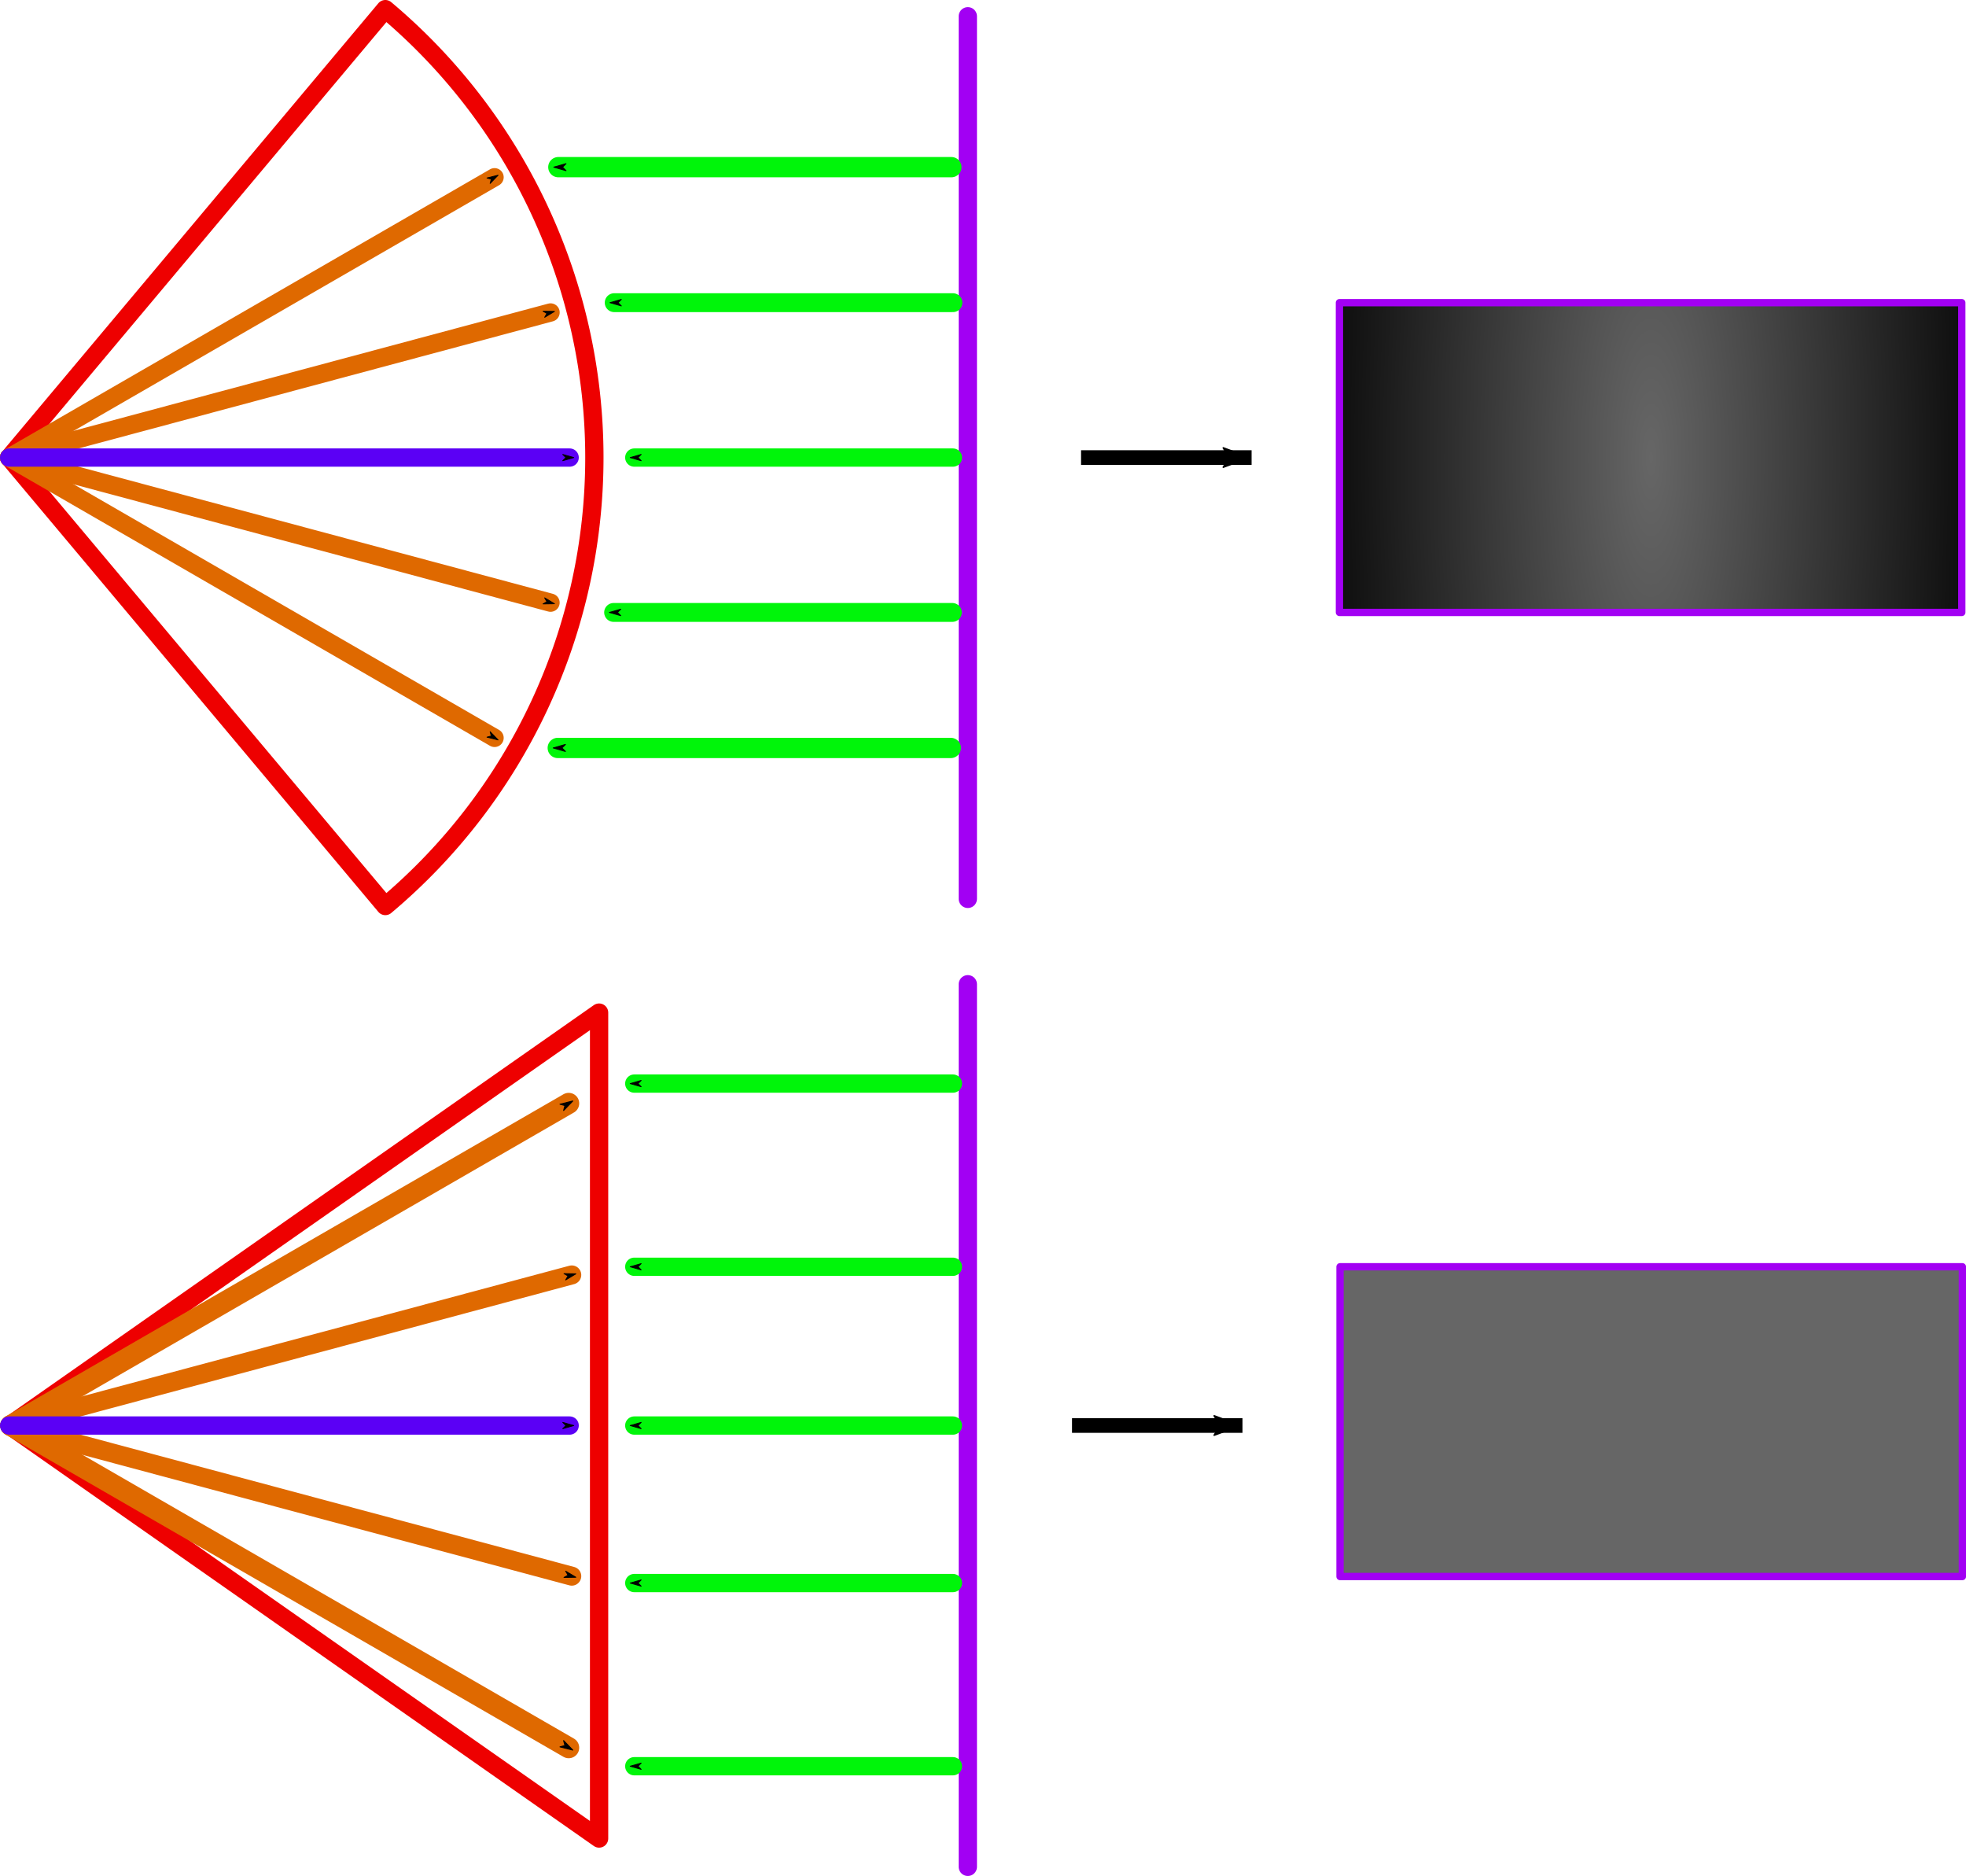 <?xml version="1.0" encoding="UTF-8" standalone="no"?>
<!-- Created with Inkscape (http://www.inkscape.org/) -->

<svg
   width="53.75mm"
   height="51.277mm"
   viewBox="0 0 53.75 51.277"
   version="1.1"
   id="svg29380"
   inkscape:version="1.1.1 (c3084ef, 2021-09-22)"
   sodipodi:docname="difference.svg"
   xmlns:inkscape="http://www.inkscape.org/namespaces/inkscape"
   xmlns:sodipodi="http://sodipodi.sourceforge.net/DTD/sodipodi-0.dtd"
   xmlns:xlink="http://www.w3.org/1999/xlink"
   xmlns="http://www.w3.org/2000/svg"
   xmlns:svg="http://www.w3.org/2000/svg">
  <sodipodi:namedview
     id="namedview29382"
     pagecolor="#505050"
     bordercolor="#ffffff"
     borderopacity="1"
     inkscape:pageshadow="0"
     inkscape:pageopacity="0"
     inkscape:pagecheckerboard="1"
     inkscape:document-units="mm"
     showgrid="false"
     inkscape:zoom="0.76463429"
     inkscape:cx="-186.3636"
     inkscape:cy="86.315774"
     inkscape:window-width="1680"
     inkscape:window-height="1026"
     inkscape:window-x="0"
     inkscape:window-y="24"
     inkscape:window-maximized="0"
     inkscape:current-layer="layer1" />
  <defs
     id="defs29377">
    <marker
       style="overflow:visible"
       id="Arrow2Mend"
       refX="0"
       refY="0"
       orient="auto"
       inkscape:stockid="Arrow2Mend"
       inkscape:isstock="true">
      <path
         transform="scale(-0.6)"
         d="M 8.719,4.034 -2.207,0.016 8.719,-4.002 c -1.745,2.372 -1.735,5.617 -6e-7,8.035 z"
         style="fill:context-stroke;fill-rule:evenodd;stroke:context-stroke;stroke-width:0.625;stroke-linejoin:round"
         id="path1527" />
    </marker>
    <marker
       style="overflow:visible"
       id="Arrow2Lend"
       refX="0"
       refY="0"
       orient="auto"
       inkscape:stockid="Arrow2Lend"
       inkscape:isstock="true">
      <path
         transform="matrix(-1.1,0,0,-1.1,-1.1,0)"
         d="M 8.719,4.034 -2.207,0.016 8.719,-4.002 c -1.745,2.372 -1.735,5.617 -6e-7,8.035 z"
         style="fill:context-stroke;fill-rule:evenodd;stroke:context-stroke;stroke-width:0.625;stroke-linejoin:round"
         id="path1521" />
    </marker>
    <marker
       style="overflow:visible"
       id="marker34018"
       refX="0"
       refY="0"
       orient="auto"
       inkscape:stockid="Arrow1Mend"
       inkscape:isstock="true">
      <path
         transform="matrix(-0.4,0,0,-0.4,-4,0)"
         style="fill:context-stroke;fill-rule:evenodd;stroke:context-stroke;stroke-width:1pt"
         d="M 0,0 5,-5 -12.5,0 5,5 Z"
         id="path34016" />
    </marker>
    <marker
       style="overflow:visible"
       id="Tail"
       refX="0"
       refY="0"
       orient="auto"
       inkscape:stockid="Tail"
       inkscape:isstock="true">
      <g
         transform="scale(-1.2)"
         id="g1548">
        <path
           style="fill:none;fill-rule:evenodd;stroke:context-stroke;stroke-width:0.8;stroke-linecap:round"
           d="M -3.805,-3.959 0.544,0"
           id="path1536" />
        <path
           style="fill:none;fill-rule:evenodd;stroke:context-stroke;stroke-width:0.8;stroke-linecap:round"
           d="M -1.287,-3.959 3.062,0"
           id="path1538" />
        <path
           style="fill:none;fill-rule:evenodd;stroke:context-stroke;stroke-width:0.8;stroke-linecap:round"
           d="M 1.305,-3.959 5.654,0"
           id="path1540" />
        <path
           style="fill:none;fill-rule:evenodd;stroke:context-stroke;stroke-width:0.8;stroke-linecap:round"
           d="M -3.805,4.178 0.544,0.22"
           id="path1542" />
        <path
           style="fill:none;fill-rule:evenodd;stroke:context-stroke;stroke-width:0.8;stroke-linecap:round"
           d="M -1.287,4.178 3.062,0.22"
           id="path1544" />
        <path
           style="fill:none;fill-rule:evenodd;stroke:context-stroke;stroke-width:0.8;stroke-linecap:round"
           d="M 1.305,4.178 5.654,0.22"
           id="path1546" />
      </g>
    </marker>
    <marker
       style="overflow:visible"
       id="Arrow1Mend"
       refX="0"
       refY="0"
       orient="auto"
       inkscape:stockid="Arrow1Mend"
       inkscape:isstock="true">
      <path
         transform="matrix(-0.4,0,0,-0.4,-4,0)"
         style="fill:context-stroke;fill-rule:evenodd;stroke:context-stroke;stroke-width:1pt"
         d="M 0,0 5,-5 -12.5,0 5,5 Z"
         id="path1509" />
    </marker>
    <marker
       style="overflow:visible"
       id="Arrow1Lend"
       refX="0"
       refY="0"
       orient="auto"
       inkscape:stockid="Arrow1Lend"
       inkscape:isstock="true">
      <path
         transform="matrix(-0.8,0,0,-0.8,-10,0)"
         style="fill:context-stroke;fill-rule:evenodd;stroke:context-stroke;stroke-width:1pt"
         d="M 0,0 5,-5 -12.5,0 5,5 Z"
         id="path1503" />
    </marker>
    <linearGradient
       inkscape:collect="always"
       id="linearGradient32561-2">
      <stop
         style="stop-color:#666666;stop-opacity:1"
         offset="0"
         id="stop32557" />
      <stop
         style="stop-color:#000000;stop-opacity:1"
         offset="1"
         id="stop32559" />
    </linearGradient>
    <linearGradient
       id="linearGradient32381"
       inkscape:swatch="solid">
      <stop
         style="stop-color:#000000;stop-opacity:1;"
         offset="0"
         id="stop32379" />
    </linearGradient>
    <marker
       style="overflow:visible"
       id="Arrow1Send"
       refX="0"
       refY="0"
       orient="auto"
       inkscape:stockid="Arrow1Send"
       inkscape:isstock="true">
      <path
         transform="matrix(-0.2,0,0,-0.2,-1.2,0)"
         style="fill:context-stroke;fill-rule:evenodd;stroke:context-stroke;stroke-width:1pt"
         d="M 0,0 5,-5 -12.5,0 5,5 Z"
         id="path1515" />
    </marker>
    <marker
       style="overflow:visible"
       id="Arrow1Send-0"
       refX="0"
       refY="0"
       orient="auto"
       inkscape:stockid="Arrow1Send"
       inkscape:isstock="true">
      <path
         transform="matrix(-0.2,0,0,-0.2,-1.2,0)"
         style="fill:context-stroke;fill-rule:evenodd;stroke:context-stroke;stroke-width:1pt"
         d="M 0,0 5,-5 -12.5,0 5,5 Z"
         id="path1515-9" />
    </marker>
    <marker
       style="overflow:visible"
       id="Arrow1Send-5"
       refX="0"
       refY="0"
       orient="auto"
       inkscape:stockid="Arrow1Send"
       inkscape:isstock="true">
      <path
         transform="matrix(-0.2,0,0,-0.2,-1.2,0)"
         style="fill:context-stroke;fill-rule:evenodd;stroke:context-stroke;stroke-width:1pt"
         d="M 0,0 5,-5 -12.5,0 5,5 Z"
         id="path1515-7" />
    </marker>
    <marker
       style="overflow:visible"
       id="Arrow1Send-5-6"
       refX="0"
       refY="0"
       orient="auto"
       inkscape:stockid="Arrow1Send"
       inkscape:isstock="true">
      <path
         transform="matrix(-0.2,0,0,-0.2,-1.2,0)"
         style="fill:context-stroke;fill-rule:evenodd;stroke:context-stroke;stroke-width:1pt"
         d="M 0,0 5,-5 -12.5,0 5,5 Z"
         id="path1515-7-0" />
    </marker>
    <marker
       style="overflow:visible"
       id="Arrow1Send-5-6-3"
       refX="0"
       refY="0"
       orient="auto"
       inkscape:stockid="Arrow1Send"
       inkscape:isstock="true">
      <path
         transform="matrix(-0.2,0,0,-0.2,-1.2,0)"
         style="fill:context-stroke;fill-rule:evenodd;stroke:context-stroke;stroke-width:1pt"
         d="M 0,0 5,-5 -12.5,0 5,5 Z"
         id="path1515-7-0-8" />
    </marker>
    <marker
       style="overflow:visible"
       id="Arrow1Send-5-61"
       refX="0"
       refY="0"
       orient="auto"
       inkscape:stockid="Arrow1Send"
       inkscape:isstock="true">
      <path
         transform="matrix(-0.2,0,0,-0.2,-1.2,0)"
         style="fill:context-stroke;fill-rule:evenodd;stroke:context-stroke;stroke-width:1pt"
         d="M 0,0 5,-5 -12.5,0 5,5 Z"
         id="path1515-7-6" />
    </marker>
    <marker
       style="overflow:visible"
       id="Arrow1Send-0-6"
       refX="0"
       refY="0"
       orient="auto"
       inkscape:stockid="Arrow1Send"
       inkscape:isstock="true">
      <path
         transform="matrix(-0.2,0,0,-0.2,-1.2,0)"
         style="fill:context-stroke;fill-rule:evenodd;stroke:context-stroke;stroke-width:1pt"
         d="M 0,0 5,-5 -12.5,0 5,5 Z"
         id="path1515-9-9" />
    </marker>
    <marker
       style="overflow:visible"
       id="Arrow1Send-0-6-0"
       refX="0"
       refY="0"
       orient="auto"
       inkscape:stockid="Arrow1Send"
       inkscape:isstock="true">
      <path
         transform="matrix(-0.2,0,0,-0.2,-1.2,0)"
         style="fill:context-stroke;fill-rule:evenodd;stroke:context-stroke;stroke-width:1pt"
         d="M 0,0 5,-5 -12.5,0 5,5 Z"
         id="path1515-9-9-7" />
    </marker>
    <marker
       style="overflow:visible"
       id="Arrow1Send-0-6-0-5"
       refX="0"
       refY="0"
       orient="auto"
       inkscape:stockid="Arrow1Send"
       inkscape:isstock="true">
      <path
         transform="matrix(-0.2,0,0,-0.2,-1.2,0)"
         style="fill:context-stroke;fill-rule:evenodd;stroke:context-stroke;stroke-width:1pt"
         d="M 0,0 5,-5 -12.5,0 5,5 Z"
         id="path1515-9-9-7-1" />
    </marker>
    <marker
       style="overflow:visible"
       id="Arrow1Send-0-6-5"
       refX="0"
       refY="0"
       orient="auto"
       inkscape:stockid="Arrow1Send"
       inkscape:isstock="true">
      <path
         transform="matrix(-0.2,0,0,-0.2,-1.2,0)"
         style="fill:context-stroke;fill-rule:evenodd;stroke:context-stroke;stroke-width:1pt"
         d="M 0,0 5,-5 -12.5,0 5,5 Z"
         id="path1515-9-9-78" />
    </marker>
    <marker
       style="overflow:visible"
       id="Arrow1Send-0-9"
       refX="0"
       refY="0"
       orient="auto"
       inkscape:stockid="Arrow1Send"
       inkscape:isstock="true">
      <path
         transform="matrix(-0.2,0,0,-0.2,-1.2,0)"
         style="fill:context-stroke;fill-rule:evenodd;stroke:context-stroke;stroke-width:1pt"
         d="M 0,0 5,-5 -12.5,0 5,5 Z"
         id="path1515-9-2" />
    </marker>
    <marker
       style="overflow:visible"
       id="Arrow1Send-4"
       refX="0"
       refY="0"
       orient="auto"
       inkscape:stockid="Arrow1Send"
       inkscape:isstock="true">
      <path
         transform="matrix(-0.2,0,0,-0.2,-1.2,0)"
         style="fill:context-stroke;fill-rule:evenodd;stroke:context-stroke;stroke-width:1pt"
         d="M 0,0 5,-5 -12.5,0 5,5 Z"
         id="path1515-1" />
    </marker>
    <marker
       style="overflow:visible"
       id="Arrow1Send-5-6-1"
       refX="0"
       refY="0"
       orient="auto"
       inkscape:stockid="Arrow1Send"
       inkscape:isstock="true">
      <path
         transform="matrix(-0.2,0,0,-0.2,-1.2,0)"
         style="fill:context-stroke;fill-rule:evenodd;stroke:context-stroke;stroke-width:1pt"
         d="M 0,0 5,-5 -12.5,0 5,5 Z"
         id="path1515-7-0-4" />
    </marker>
    <marker
       style="overflow:visible"
       id="Arrow1Send-5-63"
       refX="0"
       refY="0"
       orient="auto"
       inkscape:stockid="Arrow1Send"
       inkscape:isstock="true">
      <path
         transform="matrix(-0.2,0,0,-0.2,-1.2,0)"
         style="fill:context-stroke;fill-rule:evenodd;stroke:context-stroke;stroke-width:1pt"
         d="M 0,0 5,-5 -12.5,0 5,5 Z"
         id="path1515-7-8" />
    </marker>
    <marker
       style="overflow:visible"
       id="Arrow1Send-5-61-2"
       refX="0"
       refY="0"
       orient="auto"
       inkscape:stockid="Arrow1Send"
       inkscape:isstock="true">
      <path
         transform="matrix(-0.2,0,0,-0.2,-1.2,0)"
         style="fill:context-stroke;fill-rule:evenodd;stroke:context-stroke;stroke-width:1pt"
         d="M 0,0 5,-5 -12.5,0 5,5 Z"
         id="path1515-7-6-6" />
    </marker>
    <marker
       style="overflow:visible"
       id="Arrow1Send-5-6-3-9"
       refX="0"
       refY="0"
       orient="auto"
       inkscape:stockid="Arrow1Send"
       inkscape:isstock="true">
      <path
         transform="matrix(-0.2,0,0,-0.2,-1.2,0)"
         style="fill:context-stroke;fill-rule:evenodd;stroke:context-stroke;stroke-width:1pt"
         d="M 0,0 5,-5 -12.5,0 5,5 Z"
         id="path1515-7-0-8-2" />
    </marker>
    <marker
       style="overflow:visible"
       id="Arrow1Send-0-9-9"
       refX="0"
       refY="0"
       orient="auto"
       inkscape:stockid="Arrow1Send"
       inkscape:isstock="true">
      <path
         transform="matrix(-0.2,0,0,-0.2,-1.2,0)"
         style="fill:context-stroke;fill-rule:evenodd;stroke:context-stroke;stroke-width:1pt"
         d="M 0,0 5,-5 -12.5,0 5,5 Z"
         id="path1515-9-2-4" />
    </marker>
    <marker
       style="overflow:visible"
       id="Arrow1Send-0-9-1"
       refX="0"
       refY="0"
       orient="auto"
       inkscape:stockid="Arrow1Send"
       inkscape:isstock="true">
      <path
         transform="matrix(-0.2,0,0,-0.2,-1.2,0)"
         style="fill:context-stroke;fill-rule:evenodd;stroke:context-stroke;stroke-width:1pt"
         d="M 0,0 5,-5 -12.5,0 5,5 Z"
         id="path1515-9-2-7" />
    </marker>
    <marker
       style="overflow:visible"
       id="Arrow1Send-0-9-1-8"
       refX="0"
       refY="0"
       orient="auto"
       inkscape:stockid="Arrow1Send"
       inkscape:isstock="true">
      <path
         transform="matrix(-0.2,0,0,-0.2,-1.2,0)"
         style="fill:context-stroke;fill-rule:evenodd;stroke:context-stroke;stroke-width:1pt"
         d="M 0,0 5,-5 -12.5,0 5,5 Z"
         id="path1515-9-2-7-0" />
    </marker>
    <marker
       style="overflow:visible"
       id="Arrow1Send-0-9-1-2"
       refX="0"
       refY="0"
       orient="auto"
       inkscape:stockid="Arrow1Send"
       inkscape:isstock="true">
      <path
         transform="matrix(-0.2,0,0,-0.2,-1.2,0)"
         style="fill:context-stroke;fill-rule:evenodd;stroke:context-stroke;stroke-width:1pt"
         d="M 0,0 5,-5 -12.5,0 5,5 Z"
         id="path1515-9-2-7-7" />
    </marker>
    <marker
       style="overflow:visible"
       id="Arrow1Send-0-9-1-8-8"
       refX="0"
       refY="0"
       orient="auto"
       inkscape:stockid="Arrow1Send"
       inkscape:isstock="true">
      <path
         transform="matrix(-0.2,0,0,-0.2,-1.2,0)"
         style="fill:context-stroke;fill-rule:evenodd;stroke:context-stroke;stroke-width:1pt"
         d="M 0,0 5,-5 -12.5,0 5,5 Z"
         id="path1515-9-2-7-0-3" />
    </marker>
    <radialGradient
       inkscape:collect="always"
       xlink:href="#linearGradient32561-2"
       id="radialGradient32762"
       cx="73.882"
       cy="27.514"
       fx="73.882"
       fy="27.514"
       r="8.508"
       gradientTransform="matrix(1.179,0,0,3.973,-13.212,-81.797)"
       gradientUnits="userSpaceOnUse" />
    <marker
       style="overflow:visible"
       id="Arrow1Send-0-9-15"
       refX="0"
       refY="0"
       orient="auto"
       inkscape:stockid="Arrow1Send"
       inkscape:isstock="true">
      <path
         transform="matrix(-0.2,0,0,-0.2,-1.2,0)"
         style="fill:context-stroke;fill-rule:evenodd;stroke:context-stroke;stroke-width:1pt"
         d="M 0,0 5,-5 -12.5,0 5,5 Z"
         id="path1515-9-2-8" />
    </marker>
    <marker
       style="overflow:visible"
       id="Arrow2Mend-4"
       refX="0"
       refY="0"
       orient="auto"
       inkscape:stockid="Arrow2Mend"
       inkscape:isstock="true">
      <path
         transform="scale(-0.6)"
         d="M 8.719,4.034 -2.207,0.016 8.719,-4.002 c -1.745,2.372 -1.735,5.617 -6e-7,8.035 z"
         style="fill:context-stroke;fill-rule:evenodd;stroke:context-stroke;stroke-width:0.625;stroke-linejoin:round"
         id="path1527-1" />
    </marker>
  </defs>
  <g
     inkscape:label="Layer 1"
     inkscape:groupmode="layer"
     id="layer1"
     transform="translate(-28.755,-15.007)">
    <path
       style="fill:none;stroke:#ee0000;stroke-width:0.5;stroke-linecap:round;stroke-linejoin:round;stroke-miterlimit:4;stroke-dasharray:none;stroke-opacity:1"
       d="m 29.014,53.972 16.12,-11.287 -3e-6,22.575 z"
       id="path31577" />
    <path
       style="fill:none;stroke:#ee0000;stroke-width:0.5;stroke-linecap:round;stroke-linejoin:round;stroke-miterlimit:1.429;stroke-dasharray:none;stroke-opacity:1"
       id="path29547"
       sodipodi:type="arc"
       sodipodi:cx="29.005434"
       sodipodi:cy="27.513727"
       sodipodi:rx="16"
       sodipodi:ry="16"
       sodipodi:start="5.4105207"
       sodipodi:end="0.87266463"
       sodipodi:arc-type="slice"
       d="m 39.29,15.257 a 16,16 0 0 1 5.715,12.257 16,16 0 0 1 -5.715,12.257 L 29.005,27.514 Z" />
    <path
       style="fill:none;stroke:#a200f3;stroke-width:0.5;stroke-linecap:round;stroke-linejoin:round;stroke-miterlimit:4;stroke-dasharray:none;stroke-opacity:1"
       d="M 55.215,15.452 V 39.576"
       id="path29885" />
    <path
       style="fill:none;stroke:#df6900;stroke-width:0.5;stroke-linecap:round;stroke-linejoin:round;stroke-miterlimit:4;stroke-dasharray:none;stroke-opacity:1;marker-end:url(#Arrow1Send-5)"
       d="m 29.005,27.514 14.801,3.966"
       id="path30190-6" />
    <path
       style="fill:none;stroke:#df6900;stroke-width:0.5;stroke-linecap:round;stroke-linejoin:round;stroke-miterlimit:4;stroke-dasharray:none;stroke-opacity:1;marker-end:url(#Arrow1Send-5-6)"
       d="m 29.005,27.514 13.271,7.662"
       id="path30190-6-1" />
    <path
       style="fill:none;stroke:#df6900;stroke-width:0.5;stroke-linecap:round;stroke-linejoin:round;stroke-miterlimit:4;stroke-dasharray:none;stroke-opacity:1;marker-end:url(#Arrow1Send-5-61)"
       d="M 29.005,27.514 43.807,23.548"
       id="path30190-6-8" />
    <path
       style="fill:none;stroke:#df6900;stroke-width:0.5;stroke-linecap:round;stroke-linejoin:round;stroke-miterlimit:4;stroke-dasharray:none;stroke-opacity:1;marker-end:url(#Arrow1Send-5-6-3)"
       d="M 29.005,27.514 42.276,19.852"
       id="path30190-6-1-9" />
    <path
       style="fill:none;stroke:#df6900;stroke-width:0.519;stroke-linecap:round;stroke-linejoin:round;stroke-miterlimit:4;stroke-dasharray:none;stroke-opacity:1;marker-end:url(#Arrow1Send-5-63)"
       d="M 29.023,53.972 44.387,58.089"
       id="path30190-6-2" />
    <path
       style="fill:none;stroke:#df6900;stroke-width:0.575;stroke-linecap:round;stroke-linejoin:round;stroke-miterlimit:4;stroke-dasharray:none;stroke-opacity:1;marker-end:url(#Arrow1Send-5-6-1)"
       d="m 29.051,53.972 15.252,8.806"
       id="path30190-6-1-8" />
    <path
       style="fill:none;stroke:#df6900;stroke-width:0.519;stroke-linecap:round;stroke-linejoin:round;stroke-miterlimit:4;stroke-dasharray:none;stroke-opacity:1;marker-end:url(#Arrow1Send-5-61-2)"
       d="M 29.023,53.972 44.387,49.855"
       id="path30190-6-8-7" />
    <path
       style="fill:none;stroke:#df6900;stroke-width:0.575;stroke-linecap:round;stroke-linejoin:round;stroke-miterlimit:4;stroke-dasharray:none;stroke-opacity:1;marker-end:url(#Arrow1Send-5-6-3-9)"
       d="M 29.051,53.972 44.303,45.166"
       id="path30190-6-1-9-1" />
    <path
       style="fill:none;stroke:#00f50a;stroke-width:0.5;stroke-linecap:round;stroke-linejoin:round;stroke-miterlimit:4;stroke-dasharray:none;stroke-opacity:1;marker-end:url(#Arrow1Send-0)"
       d="M 54.807,27.514 H 46.096"
       id="path30190-7" />
    <path
       style="fill:none;stroke:#a200f3;stroke-width:0.5;stroke-linecap:round;stroke-linejoin:round;stroke-miterlimit:4;stroke-dasharray:none;stroke-opacity:1"
       d="M 55.215,41.91 V 66.034"
       id="path29885-5" />
    <path
       style="fill:none;stroke:#5b00f5;stroke-width:0.5;stroke-linecap:round;stroke-linejoin:round;stroke-miterlimit:4;stroke-dasharray:none;stroke-opacity:1;marker-end:url(#Arrow1Send-4)"
       d="M 29.005,53.972 H 44.329"
       id="path30190-1" />
    <path
       style="fill:none;stroke:#00f50a;stroke-width:0.5;stroke-linecap:round;stroke-linejoin:round;stroke-miterlimit:4;stroke-dasharray:none;stroke-opacity:1;marker-end:url(#Arrow1Send-0-9)"
       d="M 54.807,53.972 H 46.096"
       id="path30190-7-9" />
    <path
       style="fill:none;stroke:#000000;stroke-width:0.4;stroke-linecap:square;stroke-linejoin:round;stroke-miterlimit:4;stroke-dasharray:none;stroke-opacity:1;marker-end:url(#Arrow2Mend)"
       d="m 58.263,53.972 h 4.262"
       id="path30190-7-9-2" />
    <path
       style="fill:none;stroke:#000000;stroke-width:0.4;stroke-linecap:square;stroke-linejoin:round;stroke-miterlimit:4;stroke-dasharray:none;stroke-opacity:1;marker-end:url(#Arrow2Mend-4)"
       d="m 58.511,27.514 h 4.262"
       id="path30190-7-9-2-9" />
    <path
       style="fill:none;stroke:#00f50a;stroke-width:0.5;stroke-linecap:round;stroke-linejoin:round;stroke-miterlimit:4;stroke-dasharray:none;stroke-opacity:1;marker-end:url(#Arrow1Send-0-9-1)"
       d="M 54.807,58.277 H 46.096"
       id="path30190-7-9-6" />
    <path
       style="fill:none;stroke:#00f50a;stroke-width:0.5;stroke-linecap:round;stroke-linejoin:round;stroke-miterlimit:4;stroke-dasharray:none;stroke-opacity:1;marker-end:url(#Arrow1Send-0-9-1-8)"
       d="M 54.807,63.284 H 46.096"
       id="path30190-7-9-6-6" />
    <path
       style="fill:none;stroke:#00f50a;stroke-width:0.5;stroke-linecap:round;stroke-linejoin:round;stroke-miterlimit:4;stroke-dasharray:none;stroke-opacity:1;marker-end:url(#Arrow1Send-0-9-1-2)"
       d="M 54.807,49.632 H 46.096"
       id="path30190-7-9-6-3" />
    <path
       style="fill:none;stroke:#00f50a;stroke-width:0.5;stroke-linecap:round;stroke-linejoin:round;stroke-miterlimit:4;stroke-dasharray:none;stroke-opacity:1;marker-end:url(#Arrow1Send-0-9-1-8-8)"
       d="M 54.807,44.625 H 46.096"
       id="path30190-7-9-6-6-2" />
    <path
       style="fill:none;stroke:#00f50a;stroke-width:0.516;stroke-linecap:round;stroke-linejoin:round;stroke-miterlimit:4;stroke-dasharray:none;stroke-opacity:1;marker-end:url(#Arrow1Send-0-6)"
       d="M 54.791,31.747 H 45.531"
       id="path30190-7-1" />
    <path
       style="fill:none;stroke:#00f50a;stroke-width:0.555;stroke-linecap:round;stroke-linejoin:round;stroke-miterlimit:4;stroke-dasharray:none;stroke-opacity:1;marker-end:url(#Arrow1Send-0-6-0)"
       d="M 54.749,35.451 H 44.004"
       id="path30190-7-1-8" />
    <path
       style="fill:none;stroke:#00f50a;stroke-width:0.516;stroke-linecap:round;stroke-linejoin:round;stroke-miterlimit:4;stroke-dasharray:none;stroke-opacity:1;marker-end:url(#Arrow1Send-0-6-5)"
       d="M 54.807,23.28 H 45.547"
       id="path30190-7-1-6" />
    <path
       style="fill:none;stroke:#00f50a;stroke-width:0.555;stroke-linecap:round;stroke-linejoin:round;stroke-miterlimit:4;stroke-dasharray:none;stroke-opacity:1;marker-end:url(#Arrow1Send-0-6-0-5)"
       d="M 54.765,19.576 H 44.02"
       id="path30190-7-1-8-9" />
    <path
       style="fill:none;stroke:#5b00f5;stroke-width:0.5;stroke-linecap:round;stroke-linejoin:round;stroke-miterlimit:4;stroke-dasharray:none;stroke-opacity:1;marker-end:url(#Arrow1Send)"
       d="M 29.005,27.514 H 44.329"
       id="path30190" />
    <rect
       style="fill:url(#radialGradient32762);fill-opacity:1;stroke:#a200f3;stroke-width:0.2;stroke-linecap:round;stroke-linejoin:round;stroke-miterlimit:4;stroke-dasharray:none;stroke-opacity:1"
       id="rect32475"
       width="17.015"
       height="8.467"
       x="65.375"
       y="23.28" />
    <rect
       style="fill:#666666;fill-opacity:1;stroke:#a200f3;stroke-width:0.2;stroke-linecap:round;stroke-linejoin:round;stroke-miterlimit:4;stroke-dasharray:none;stroke-opacity:1"
       id="rect32475-5"
       width="17.015"
       height="8.467"
       x="65.391"
       y="49.632" />
  </g>
</svg>
